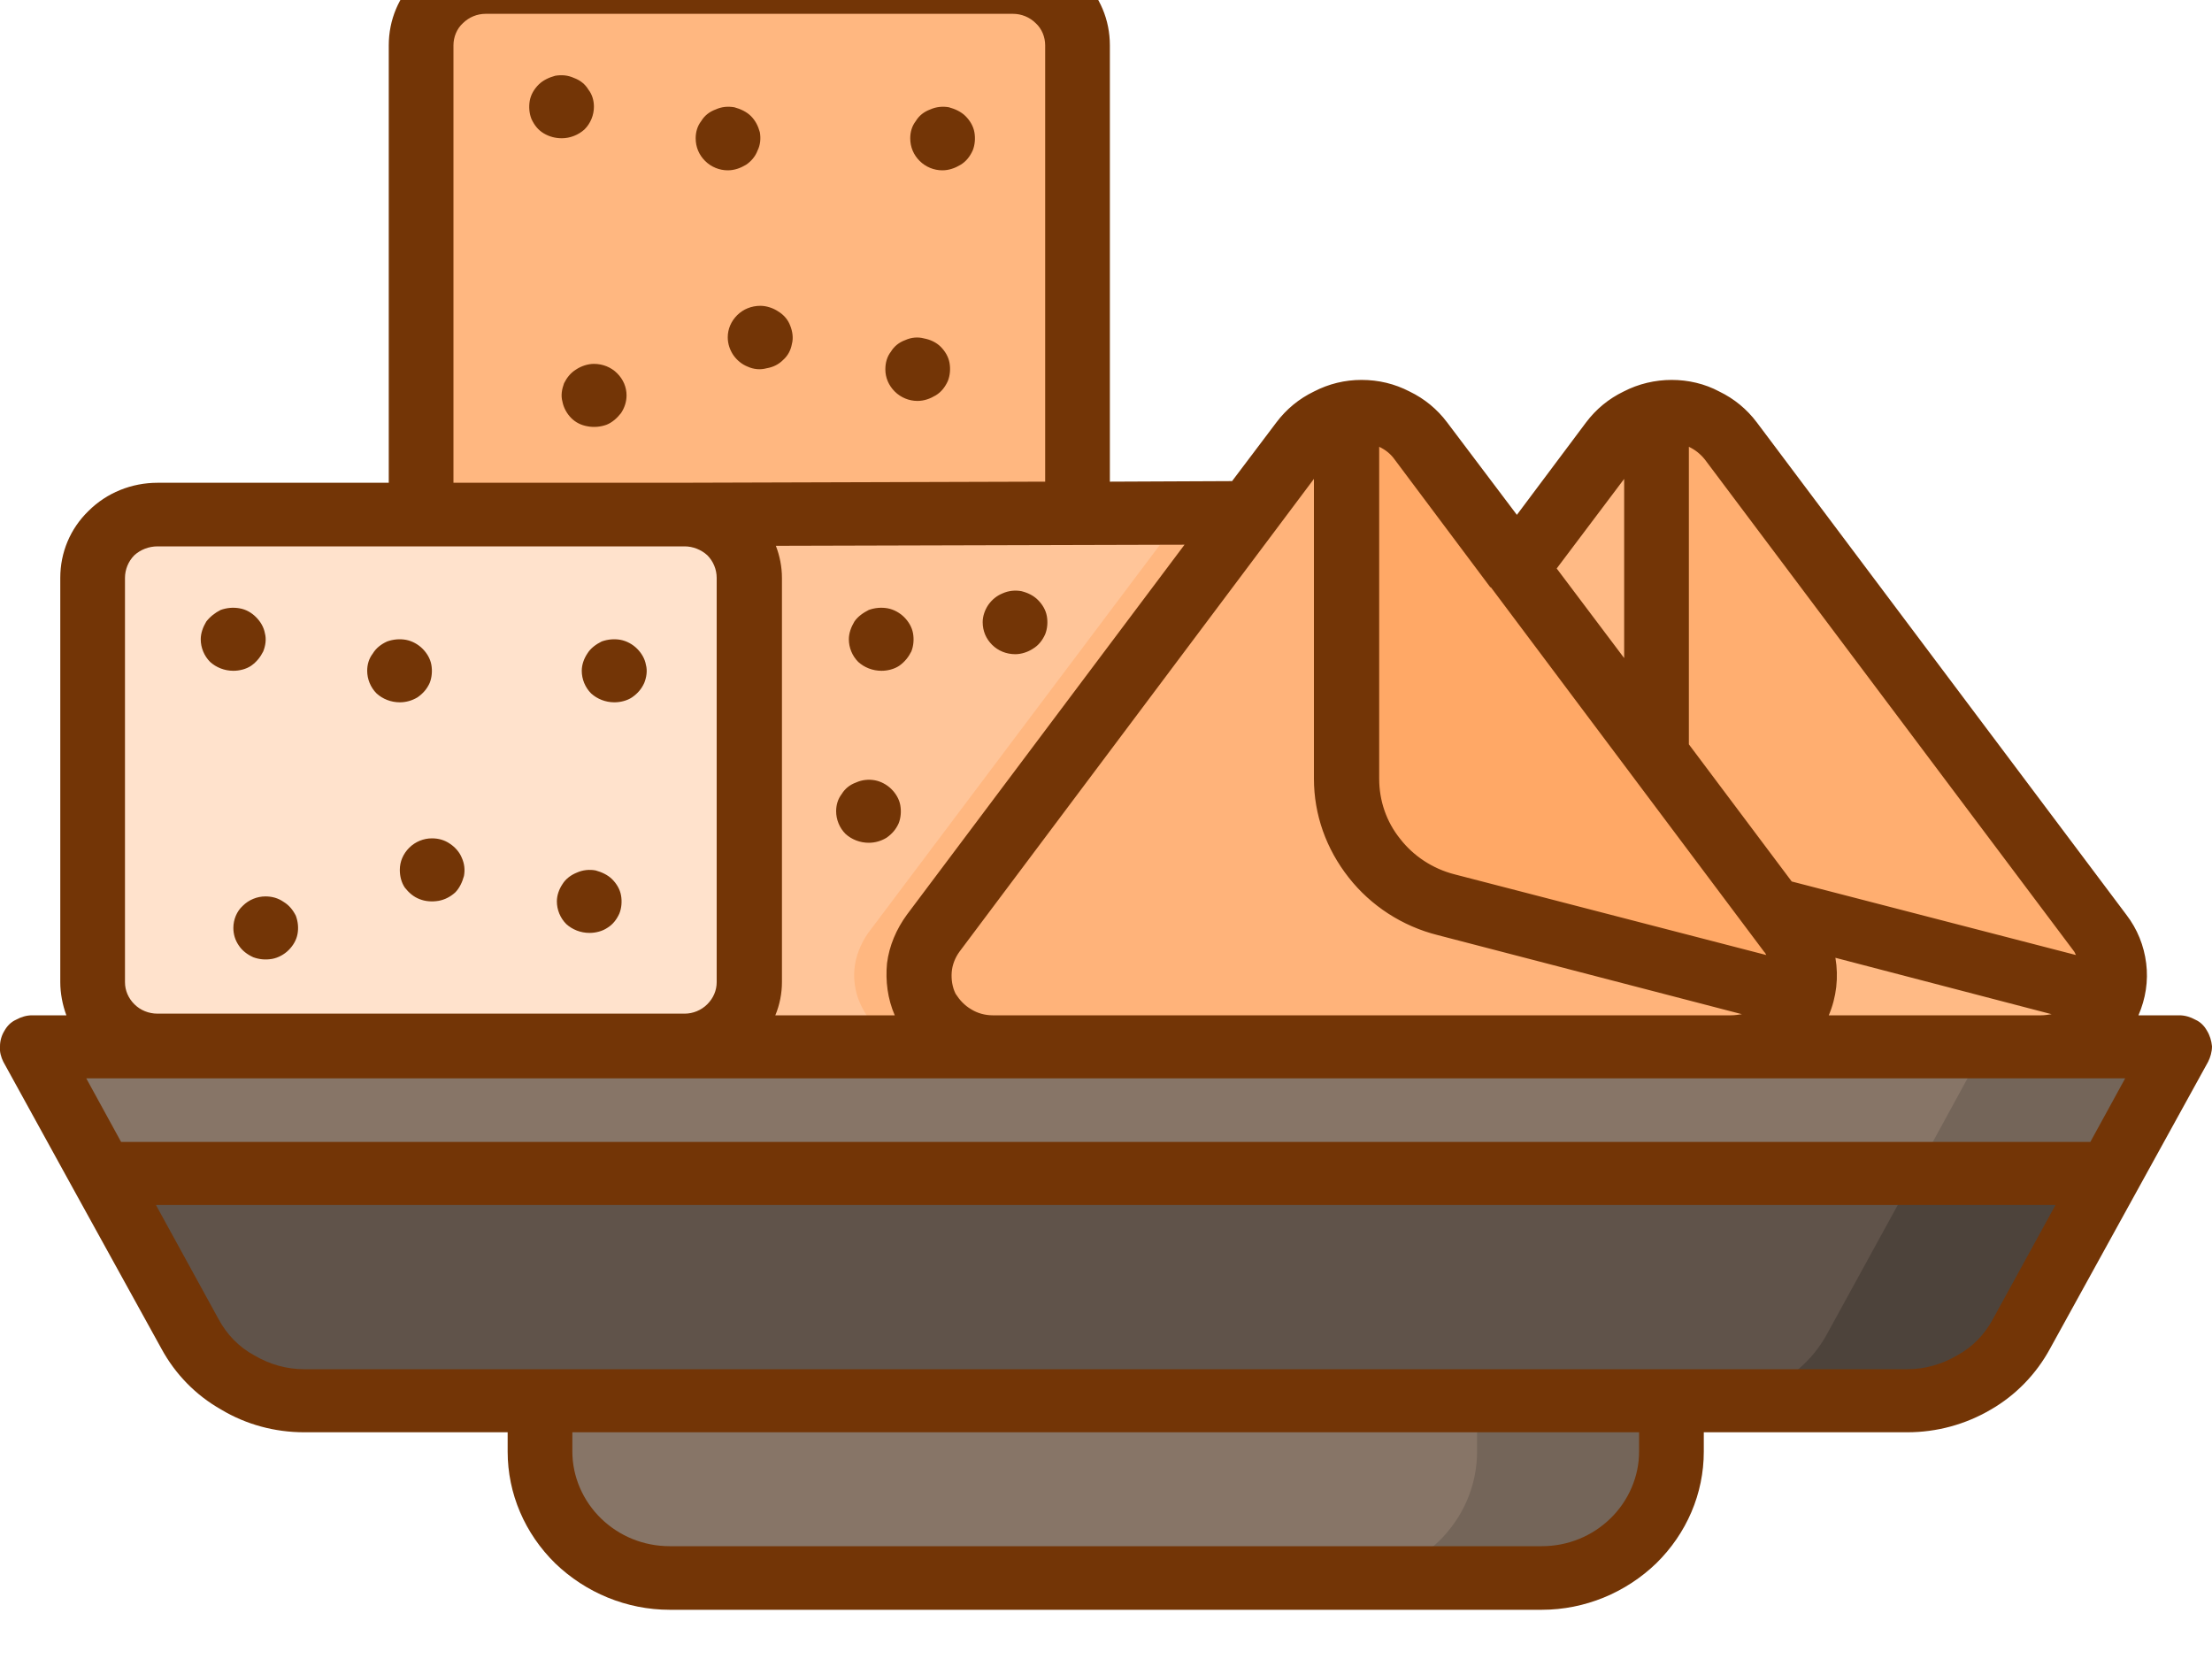 <svg width="40" height="30" viewBox="0 0 40 30" fill="none" xmlns="http://www.w3.org/2000/svg" xmlns:xlink="http://www.w3.org/1999/xlink">
	<desc>
			Created with Pixso.
	</desc>
	<defs/>
	<path d="M8.78 -0.25L18.32 -0.25C18.96 -0.25 19.49 0.26 19.49 0.89L19.49 9.35C19.49 9.98 18.96 10.49 18.32 10.49L8.78 10.49C8.14 10.49 7.61 9.98 7.61 9.35L7.61 0.89C7.61 0.26 8.14 -0.25 8.78 -0.25Z" fill="#FFB780" fill-opacity="1" fill-rule="evenodd"/>
	<path d="M24.1 10.52L24.1 17.83C24.1 18.08 24.01 18.32 23.86 18.52C23.7 18.72 23.49 18.86 23.24 18.93C23.14 18.96 23.03 18.97 22.92 18.97L13.39 18.97C13.08 18.97 12.79 18.85 12.56 18.64C12.34 18.42 12.22 18.13 12.22 17.83L12.22 10.52C12.22 10.22 12.35 9.93 12.57 9.71C12.79 9.5 13.08 9.38 13.39 9.38L22.92 9.38C23.24 9.38 23.53 9.5 23.75 9.71C23.97 9.93 24.1 10.22 24.1 10.52Z" fill="#FFC599" fill-opacity="1" fill-rule="nonzero"/>
	<path d="M22.24 12.21C22.24 12.52 21.98 12.78 21.65 12.78C21.33 12.78 21.07 12.52 21.07 12.21C21.07 11.89 21.33 11.64 21.65 11.64C21.98 11.64 22.24 11.89 22.24 12.21Z" fill="#FFB780" fill-opacity="1" fill-rule="evenodd"/>
	<path d="M21.79 16.38C21.79 16.69 21.53 16.95 21.2 16.95C20.88 16.95 20.62 16.69 20.62 16.38C20.62 16.06 20.88 15.81 21.2 15.81C21.53 15.81 21.79 16.06 21.79 16.38Z" fill="#FFB780" fill-opacity="1" fill-rule="evenodd"/>
	<path d="M18.94 15.81C18.94 16.12 18.68 16.38 18.36 16.38C18.04 16.38 17.77 16.12 17.77 15.81C17.77 15.49 18.04 15.24 18.36 15.24C18.68 15.24 18.94 15.49 18.94 15.81Z" fill="#FFB780" fill-opacity="1" fill-rule="evenodd"/>
	<path d="M38.18 18.02C38.09 18.28 37.93 18.52 37.7 18.68C37.47 18.85 37.19 18.93 36.91 18.93L23.55 18.93C23.3 18.93 23.06 18.87 22.85 18.74C22.65 18.62 22.48 18.44 22.37 18.22C22.25 18.01 22.21 17.77 22.23 17.53C22.25 17.3 22.33 17.07 22.48 16.88L29.16 7.97C29.28 7.81 29.44 7.68 29.63 7.59C29.81 7.49 30.02 7.45 30.23 7.45C30.44 7.45 30.64 7.49 30.83 7.59C31.01 7.68 31.18 7.81 31.3 7.97L37.98 16.88C38.1 17.04 38.18 17.23 38.22 17.42C38.25 17.62 38.24 17.83 38.18 18.02Z" fill="#FFBA85" fill-opacity="1" fill-rule="nonzero"/>
	<path d="M38.18 18.02L38.17 18.02L31.75 16.36C31.24 16.23 30.78 15.93 30.46 15.52C30.13 15.11 29.95 14.6 29.95 14.08L29.95 7.47L30.11 7.45C30.34 7.43 30.57 7.47 30.77 7.56C30.98 7.65 31.16 7.79 31.3 7.97L37.98 16.88C38.1 17.04 38.18 17.23 38.22 17.42C38.25 17.62 38.24 17.83 38.18 18.02Z" fill="#FFAE70" fill-opacity="1" fill-rule="nonzero"/>
	<path d="M2.85 9.38L12.38 9.38C13.03 9.38 13.55 9.89 13.55 10.52L13.55 17.83C13.55 18.46 13.03 18.97 12.38 18.97L2.85 18.97C2.2 18.97 1.67 18.46 1.67 17.83L1.67 10.52C1.67 9.89 2.2 9.38 2.85 9.38Z" fill="#FFE2CC" fill-opacity="1" fill-rule="evenodd"/>
	<path d="M24.1 10.52L24.1 17.83C24.1 18.08 24.01 18.32 23.86 18.52C23.7 18.72 23.49 18.86 23.24 18.93L16.77 18.93C16.53 18.93 16.29 18.87 16.08 18.74C15.87 18.62 15.7 18.44 15.59 18.22C15.48 18.01 15.43 17.77 15.45 17.53C15.47 17.3 15.56 17.07 15.7 16.87L21.33 9.38L22.92 9.38C23.24 9.38 23.53 9.5 23.75 9.71C23.97 9.93 24.1 10.22 24.1 10.52Z" fill="#FFB780" fill-opacity="1" fill-rule="nonzero"/>
	<path d="M32.57 18.02L32.57 18.02C32.49 18.29 32.32 18.52 32.09 18.68C31.86 18.85 31.59 18.93 31.31 18.93L17.95 18.93C17.7 18.93 17.46 18.87 17.25 18.74C17.04 18.62 16.87 18.44 16.76 18.22C16.65 18.01 16.6 17.77 16.62 17.53C16.64 17.3 16.73 17.07 16.87 16.88L23.55 7.97C23.75 7.72 24.03 7.54 24.35 7.47C24.6 7.42 24.86 7.44 25.1 7.53C25.34 7.62 25.55 7.77 25.7 7.97L32.38 16.88C32.5 17.04 32.58 17.23 32.62 17.43C32.65 17.63 32.63 17.83 32.57 18.02Z" fill="#FFB37A" fill-opacity="1" fill-rule="nonzero"/>
	<path d="M32.57 18.02L32.57 18.02L26.15 16.36C25.63 16.23 25.18 15.93 24.85 15.52C24.53 15.11 24.35 14.6 24.35 14.08L24.35 7.47L24.35 7.47C24.6 7.42 24.86 7.44 25.1 7.53C25.34 7.62 25.55 7.77 25.7 7.97L32.38 16.88C32.5 17.04 32.58 17.23 32.62 17.43C32.65 17.63 32.63 17.83 32.57 18.02Z" fill="#FFA866" fill-opacity="1" fill-rule="nonzero"/>
	<path d="M9.76 25.33L30.22 25.33L30.22 26.25C30.22 26.86 29.98 27.44 29.54 27.87C29.1 28.29 28.5 28.54 27.88 28.54L12.11 28.54C11.49 28.54 10.89 28.29 10.45 27.87C10.01 27.44 9.76 26.86 9.76 26.25L9.76 25.33Z" fill="#877567" fill-opacity="1" fill-rule="nonzero"/>
	<path d="M26.71 25.33L26.71 26.25C26.71 26.86 26.46 27.44 26.02 27.87C25.58 28.29 24.99 28.54 24.37 28.54L27.88 28.54C28.5 28.54 29.1 28.29 29.54 27.87C29.98 27.44 30.23 26.86 30.23 26.25L30.23 25.33L26.71 25.33Z" fill="#746559" fill-opacity="1" fill-rule="nonzero"/>
	<path d="M39.41 18.93L38.15 21.22L36.56 24.12C36.36 24.49 36.06 24.79 35.69 25C35.33 25.22 34.91 25.33 34.49 25.33L5.5 25.33C5.08 25.33 4.66 25.22 4.3 25C3.93 24.79 3.63 24.49 3.43 24.12L1.84 21.22L0.58 18.93L39.41 18.93Z" fill="#60534A" fill-opacity="1" fill-rule="nonzero"/>
	<path d="M35.89 18.93L34.63 21.22L33.04 24.12C32.84 24.49 32.54 24.79 32.18 25C31.81 25.22 31.4 25.33 30.97 25.33L34.49 25.33C34.91 25.33 35.33 25.22 35.69 25C36.06 24.79 36.36 24.49 36.56 24.12L38.15 21.22L39.41 18.93L35.89 18.93Z" fill="#4D433B" fill-opacity="1" fill-rule="nonzero"/>
	<path d="M39.41 18.93L38.15 21.22L38.07 21.22L1.84 21.22L0.58 18.93L39.41 18.93Z" fill="#877567" fill-opacity="1" fill-rule="nonzero"/>
	<path d="M35.89 18.93L34.64 21.22L38.07 21.22L38.15 21.22L39.41 18.93L35.89 18.93Z" fill="#746559" fill-opacity="1" fill-rule="nonzero"/>
	<path d="M39.91 18.64C39.86 18.55 39.79 18.48 39.7 18.44C39.61 18.39 39.51 18.36 39.41 18.36L38.67 18.36C38.8 18.06 38.85 17.74 38.81 17.42C38.77 17.1 38.65 16.8 38.45 16.54L31.77 7.64C31.59 7.4 31.36 7.21 31.09 7.08C30.83 6.94 30.53 6.87 30.23 6.87C29.93 6.87 29.63 6.94 29.36 7.08C29.09 7.21 28.86 7.4 28.68 7.64L27.43 9.31L26.17 7.64C25.99 7.4 25.76 7.21 25.49 7.08C25.22 6.94 24.93 6.87 24.62 6.87C24.32 6.87 24.03 6.94 23.76 7.08C23.49 7.21 23.26 7.4 23.08 7.64L22.28 8.7L20.07 8.71L20.07 0.82C20.07 0.36 19.89 -0.07 19.56 -0.39C19.23 -0.71 18.78 -0.89 18.32 -0.89L8.78 -0.89C8.32 -0.89 7.87 -0.71 7.54 -0.39C7.21 -0.07 7.03 0.36 7.03 0.82L7.03 8.73L2.85 8.73C2.38 8.73 1.93 8.91 1.6 9.24C1.27 9.56 1.09 9.99 1.09 10.45L1.09 17.76C1.09 17.96 1.13 18.17 1.2 18.36L0.58 18.36C0.48 18.36 0.38 18.39 0.29 18.44C0.2 18.48 0.13 18.55 0.08 18.64C0.03 18.72 0 18.82 0 18.92C-0.01 19.02 0.02 19.12 0.06 19.2L1.32 21.49L1.32 21.49L2.92 24.39C3.17 24.85 3.54 25.23 4 25.49C4.45 25.76 4.97 25.9 5.5 25.9L9.18 25.9L9.18 26.25C9.18 27.01 9.49 27.73 10.04 28.27C10.59 28.8 11.33 29.11 12.11 29.11L27.88 29.11C28.66 29.11 29.4 28.8 29.95 28.27C30.5 27.73 30.81 27.01 30.81 26.25L30.81 25.9L34.49 25.9C35.02 25.9 35.54 25.76 36 25.49C36.45 25.23 36.82 24.85 37.07 24.39L39.93 19.2C39.97 19.12 40 19.02 40 18.92C39.99 18.82 39.96 18.72 39.91 18.64ZM30.54 8.08C30.65 8.13 30.75 8.21 30.83 8.31L37.51 17.21C37.52 17.23 37.53 17.25 37.54 17.27L32.4 15.94L30.54 13.46L30.54 8.08ZM33.19 17.32L37.1 18.34C37.04 18.35 36.97 18.36 36.91 18.36L33.07 18.36C33.21 18.03 33.25 17.67 33.19 17.32ZM29.37 8.66L29.37 11.9L28.15 10.28L29.37 8.66ZM24.94 8.08C25.05 8.13 25.15 8.21 25.22 8.31L26.95 10.62L26.96 10.62L31.9 17.21C31.92 17.23 31.93 17.25 31.94 17.27L26.3 15.81C25.91 15.71 25.56 15.48 25.32 15.17C25.07 14.86 24.94 14.48 24.94 14.08L24.94 8.08ZM23.76 8.66L23.76 14.08C23.76 14.73 23.98 15.35 24.39 15.87C24.79 16.38 25.36 16.75 26 16.91L31.5 18.34C31.43 18.35 31.37 18.36 31.3 18.36L17.95 18.36C17.81 18.36 17.67 18.32 17.56 18.25C17.44 18.18 17.35 18.08 17.28 17.97C17.22 17.85 17.2 17.71 17.21 17.58C17.22 17.45 17.27 17.32 17.35 17.21L23.76 8.66ZM21.42 9.85L16.4 16.54C16.21 16.8 16.08 17.1 16.04 17.42C16.01 17.74 16.05 18.06 16.18 18.36L14.02 18.36C14.1 18.17 14.14 17.96 14.14 17.76L14.14 10.45C14.14 10.25 14.1 10.05 14.03 9.87L21.42 9.85ZM8.2 0.82C8.2 0.67 8.26 0.52 8.37 0.42C8.48 0.31 8.63 0.25 8.78 0.25L18.32 0.25C18.47 0.25 18.62 0.31 18.73 0.42C18.84 0.52 18.9 0.67 18.9 0.82L18.9 8.71L12.22 8.73L8.2 8.73L8.2 0.82ZM2.26 10.45C2.26 10.3 2.32 10.15 2.43 10.04C2.54 9.94 2.69 9.88 2.85 9.88L12.38 9.88C12.53 9.88 12.68 9.94 12.79 10.04C12.9 10.15 12.96 10.3 12.96 10.45L12.96 17.76C12.96 17.91 12.9 18.05 12.79 18.16C12.68 18.27 12.53 18.33 12.38 18.33L2.85 18.33C2.69 18.33 2.54 18.27 2.43 18.16C2.32 18.05 2.26 17.91 2.26 17.76L2.26 10.45ZM29.64 26.25C29.64 26.7 29.45 27.14 29.12 27.46C28.79 27.78 28.35 27.96 27.88 27.96L12.11 27.96C11.64 27.96 11.2 27.78 10.87 27.46C10.54 27.14 10.35 26.7 10.35 26.25L10.35 25.9L29.64 25.9L29.64 26.25ZM36.04 23.85C35.89 24.13 35.67 24.36 35.39 24.51C35.12 24.67 34.81 24.76 34.49 24.76L5.5 24.76C5.18 24.76 4.87 24.67 4.6 24.51C4.32 24.36 4.1 24.13 3.95 23.85L2.82 21.79L37.17 21.79L36.04 23.85ZM37.8 20.65L2.19 20.65L1.56 19.5L38.43 19.5L37.8 20.65ZM15.94 12.13C16.05 12.13 16.17 12.1 16.26 12.04C16.36 11.97 16.43 11.88 16.48 11.78C16.52 11.68 16.53 11.56 16.51 11.45C16.49 11.34 16.43 11.24 16.35 11.16C16.27 11.08 16.16 11.02 16.05 11C15.94 10.98 15.82 10.99 15.71 11.03C15.61 11.08 15.51 11.15 15.45 11.24C15.39 11.34 15.35 11.45 15.35 11.56C15.35 11.71 15.41 11.86 15.52 11.97C15.63 12.07 15.78 12.13 15.94 12.13ZM18.36 11.83C18.47 11.83 18.59 11.79 18.68 11.73C18.78 11.67 18.85 11.58 18.9 11.47C18.94 11.37 18.95 11.25 18.93 11.14C18.91 11.03 18.85 10.93 18.77 10.85C18.69 10.77 18.59 10.72 18.47 10.69C18.36 10.67 18.24 10.68 18.13 10.73C18.03 10.77 17.94 10.84 17.87 10.94C17.81 11.03 17.77 11.14 17.77 11.25C17.77 11.41 17.83 11.55 17.94 11.66C18.05 11.77 18.2 11.83 18.36 11.83ZM15.71 15.24C15.82 15.24 15.93 15.21 16.03 15.15C16.13 15.08 16.2 15 16.25 14.89C16.29 14.79 16.3 14.67 16.28 14.56C16.26 14.45 16.2 14.35 16.12 14.27C16.04 14.19 15.93 14.13 15.82 14.11C15.71 14.09 15.59 14.1 15.48 14.15C15.37 14.19 15.28 14.26 15.22 14.36C15.15 14.45 15.12 14.56 15.12 14.67C15.12 14.82 15.18 14.97 15.29 15.08C15.4 15.18 15.55 15.24 15.71 15.24ZM16.59 7.25C16.71 7.25 16.82 7.21 16.92 7.15C17.02 7.09 17.09 7 17.14 6.89C17.18 6.79 17.19 6.67 17.17 6.56C17.15 6.45 17.09 6.35 17.01 6.27C16.93 6.19 16.82 6.14 16.71 6.12C16.6 6.09 16.48 6.1 16.37 6.15C16.26 6.19 16.17 6.26 16.11 6.36C16.04 6.45 16.01 6.56 16.01 6.68C16.01 6.83 16.07 6.97 16.18 7.08C16.29 7.19 16.44 7.25 16.59 7.25ZM13.16 6.1C13.16 6.22 13.2 6.33 13.26 6.42C13.33 6.52 13.42 6.59 13.52 6.63C13.63 6.68 13.75 6.69 13.86 6.66C13.98 6.64 14.08 6.59 14.16 6.51C14.25 6.43 14.3 6.33 14.32 6.22C14.35 6.11 14.33 5.99 14.29 5.89C14.25 5.78 14.17 5.69 14.07 5.63C13.98 5.57 13.86 5.53 13.75 5.53C13.59 5.53 13.44 5.59 13.33 5.7C13.22 5.81 13.16 5.95 13.16 6.1ZM17.04 3.08C17.16 3.08 17.27 3.04 17.37 2.98C17.47 2.92 17.54 2.83 17.59 2.72C17.63 2.62 17.64 2.5 17.62 2.39C17.6 2.28 17.54 2.18 17.46 2.1C17.38 2.02 17.27 1.97 17.16 1.94C17.05 1.92 16.93 1.93 16.82 1.98C16.71 2.02 16.62 2.09 16.56 2.19C16.49 2.28 16.46 2.39 16.46 2.5C16.46 2.66 16.52 2.8 16.63 2.91C16.74 3.02 16.89 3.08 17.04 3.08ZM10.74 1.93C10.74 1.82 10.71 1.71 10.64 1.62C10.58 1.52 10.49 1.45 10.38 1.41C10.27 1.36 10.16 1.35 10.04 1.37C9.93 1.4 9.82 1.45 9.74 1.53C9.66 1.61 9.6 1.71 9.58 1.82C9.56 1.93 9.57 2.05 9.61 2.15C9.66 2.26 9.73 2.35 9.83 2.41C9.93 2.47 10.04 2.5 10.16 2.5C10.31 2.5 10.46 2.44 10.57 2.34C10.68 2.23 10.74 2.08 10.74 1.93ZM13.16 3.08C13.28 3.08 13.39 3.04 13.49 2.98C13.58 2.92 13.66 2.83 13.7 2.72C13.75 2.62 13.76 2.5 13.74 2.39C13.71 2.28 13.66 2.18 13.58 2.1C13.5 2.02 13.39 1.97 13.28 1.94C13.16 1.92 13.05 1.93 12.94 1.98C12.83 2.02 12.74 2.09 12.68 2.19C12.61 2.28 12.58 2.39 12.58 2.5C12.58 2.66 12.64 2.8 12.75 2.91C12.86 3.02 13.01 3.08 13.16 3.08ZM10.74 6.58C10.63 6.58 10.51 6.62 10.42 6.68C10.32 6.74 10.25 6.83 10.2 6.93C10.16 7.04 10.14 7.15 10.17 7.26C10.19 7.37 10.25 7.48 10.33 7.56C10.41 7.64 10.51 7.69 10.63 7.71C10.74 7.73 10.86 7.72 10.97 7.68C11.07 7.64 11.16 7.56 11.23 7.47C11.29 7.38 11.33 7.27 11.33 7.15C11.33 7 11.27 6.86 11.16 6.75C11.05 6.64 10.9 6.58 10.74 6.58ZM4.22 12.13C4.33 12.13 4.45 12.1 4.54 12.04C4.64 11.97 4.71 11.88 4.76 11.78C4.8 11.68 4.82 11.56 4.79 11.45C4.77 11.34 4.71 11.24 4.63 11.16C4.55 11.08 4.45 11.02 4.33 11C4.22 10.98 4.1 10.99 3.99 11.03C3.89 11.08 3.8 11.15 3.73 11.24C3.67 11.34 3.63 11.45 3.63 11.56C3.63 11.71 3.69 11.86 3.8 11.97C3.91 12.07 4.06 12.13 4.22 12.13ZM7.23 12.7C7.34 12.7 7.45 12.67 7.55 12.61C7.65 12.54 7.72 12.46 7.77 12.35C7.81 12.25 7.82 12.13 7.8 12.02C7.78 11.91 7.72 11.81 7.64 11.73C7.56 11.65 7.45 11.59 7.34 11.57C7.23 11.55 7.11 11.56 7 11.6C6.89 11.65 6.8 11.72 6.74 11.82C6.67 11.91 6.64 12.02 6.64 12.13C6.64 12.28 6.7 12.43 6.81 12.54C6.92 12.64 7.07 12.7 7.23 12.7ZM4.22 16.78C4.22 16.89 4.25 17 4.32 17.1C4.38 17.19 4.47 17.26 4.58 17.31C4.69 17.35 4.8 17.36 4.92 17.34C5.03 17.32 5.14 17.26 5.22 17.18C5.3 17.1 5.36 17 5.38 16.89C5.4 16.78 5.39 16.67 5.35 16.56C5.3 16.46 5.23 16.37 5.13 16.31C5.03 16.24 4.92 16.21 4.8 16.21C4.65 16.21 4.5 16.27 4.39 16.38C4.28 16.48 4.22 16.63 4.22 16.78ZM11.11 12.7C11.22 12.7 11.34 12.67 11.43 12.61C11.53 12.54 11.6 12.46 11.65 12.35C11.69 12.25 11.71 12.13 11.68 12.02C11.66 11.91 11.6 11.81 11.52 11.73C11.44 11.65 11.33 11.59 11.22 11.57C11.11 11.55 10.99 11.56 10.88 11.6C10.78 11.65 10.68 11.72 10.62 11.82C10.56 11.91 10.52 12.02 10.52 12.13C10.52 12.28 10.58 12.43 10.69 12.54C10.8 12.64 10.95 12.7 11.11 12.7ZM10.66 16.87C10.77 16.87 10.89 16.84 10.98 16.78C11.08 16.72 11.15 16.63 11.2 16.52C11.24 16.42 11.25 16.3 11.23 16.19C11.21 16.08 11.15 15.98 11.07 15.9C10.99 15.82 10.88 15.77 10.77 15.74C10.66 15.72 10.54 15.73 10.43 15.78C10.33 15.82 10.23 15.89 10.17 15.99C10.11 16.08 10.07 16.19 10.07 16.3C10.07 16.45 10.13 16.6 10.24 16.71C10.35 16.81 10.5 16.87 10.66 16.87ZM7.23 15.73C7.23 15.85 7.26 15.96 7.32 16.05C7.39 16.14 7.48 16.22 7.59 16.26C7.69 16.3 7.81 16.31 7.93 16.29C8.04 16.27 8.14 16.22 8.23 16.14C8.31 16.06 8.36 15.95 8.39 15.84C8.41 15.73 8.4 15.62 8.35 15.51C8.31 15.41 8.23 15.32 8.14 15.26C8.04 15.19 7.93 15.16 7.81 15.16C7.66 15.16 7.51 15.22 7.4 15.33C7.29 15.44 7.23 15.58 7.23 15.73Z" fill="#733506" fill-opacity="1" fill-rule="nonzero"/>
</svg>
